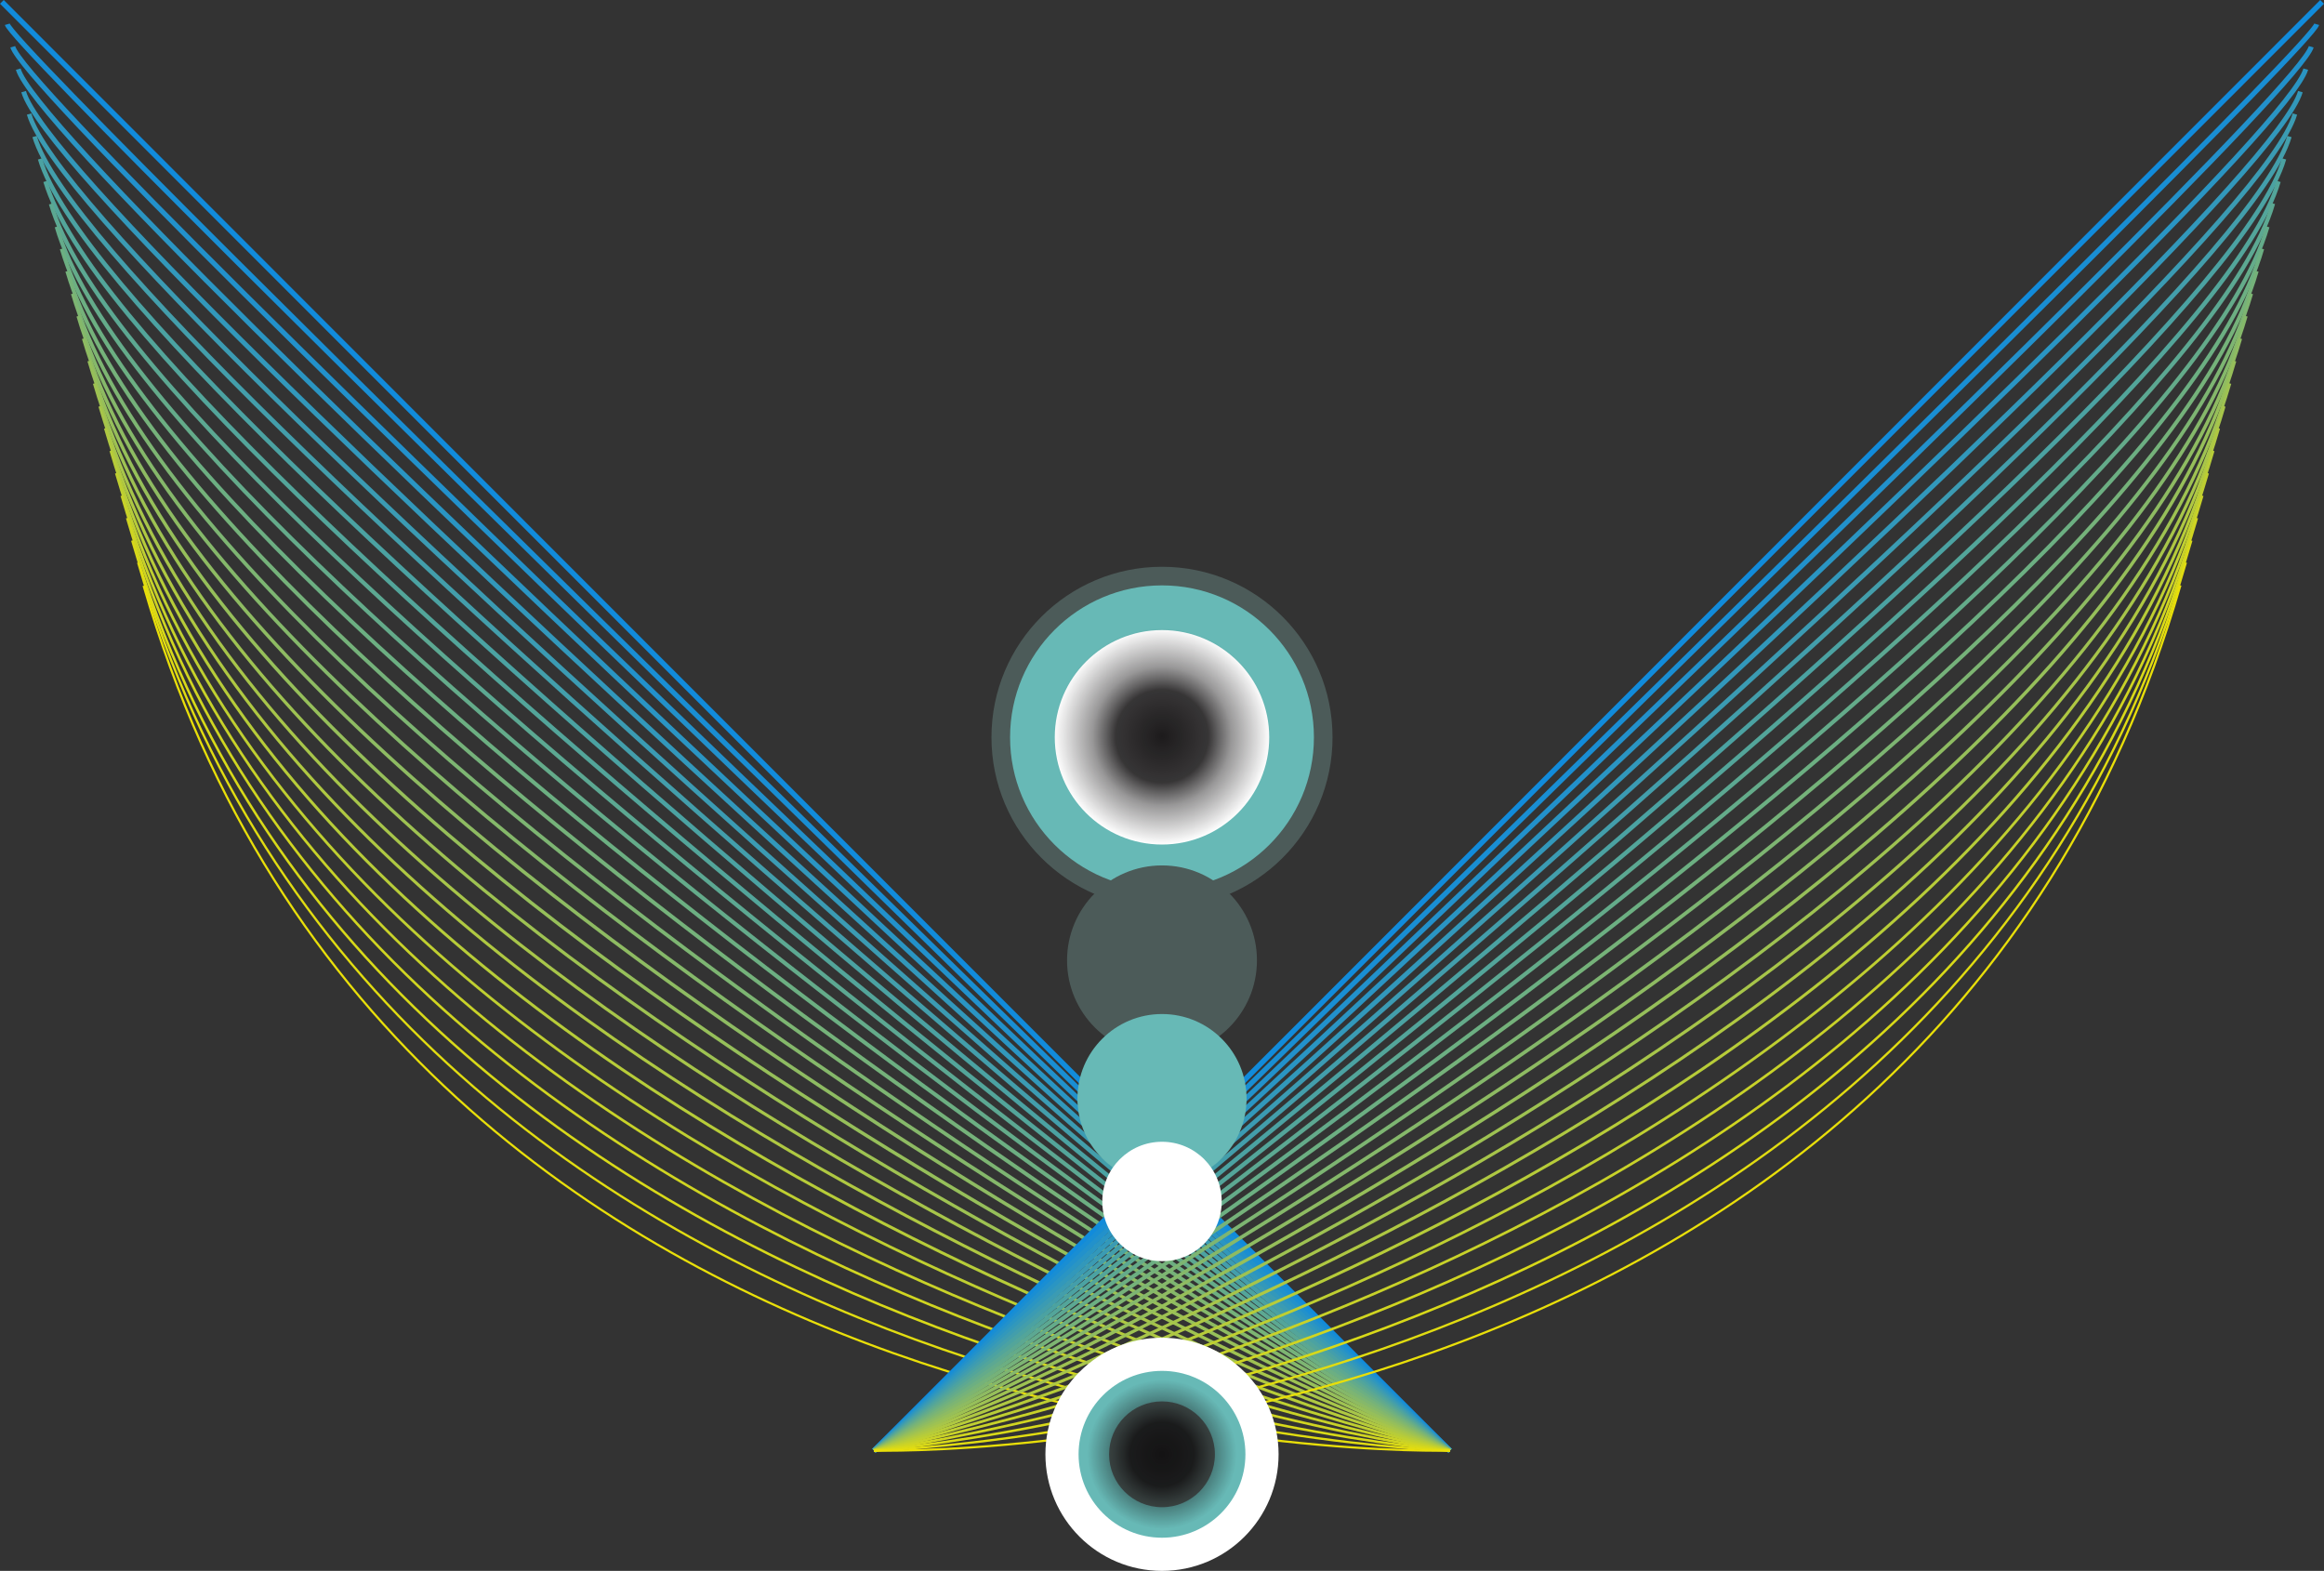 <svg id="Calque_1" data-name="Calque 1" xmlns="http://www.w3.org/2000/svg" xmlns:xlink="http://www.w3.org/1999/xlink" viewBox="0 0 245.98 166.27"><rect x="0" y="0" width="245.98" height="166.27" fill="#333333" stroke="none"/><defs><style>.cls-1,.cls-10,.cls-11,.cls-12,.cls-13,.cls-14,.cls-15,.cls-16,.cls-17,.cls-18,.cls-19,.cls-2,.cls-20,.cls-21,.cls-22,.cls-23,.cls-24,.cls-25,.cls-26,.cls-27,.cls-3,.cls-4,.cls-5,.cls-6,.cls-7,.cls-8,.cls-9{fill:none;stroke-miterlimit:10;}.cls-1{stroke:#118bdb;stroke-width:0.56px;}.cls-2{stroke:#198ed3;stroke-width:0.54px;}.cls-3{stroke:#2291cb;stroke-width:0.53px;}.cls-4{stroke:#2a95c3;stroke-width:0.52px;}.cls-5{stroke:#3298bb;stroke-width:0.51px;}.cls-6{stroke:#3b9bb3;stroke-width:0.49px;}.cls-7{stroke:#439eab;stroke-width:0.48px;}.cls-8{stroke:#4ba2a2;stroke-width:0.47px;}.cls-9{stroke:#53a59a;stroke-width:0.46px;}.cls-10{stroke:#5ca892;stroke-width:0.44px;}.cls-11{stroke:#64ab8a;stroke-width:0.43px;}.cls-12{stroke:#6caf82;stroke-width:0.42px;}.cls-13{stroke:#75b27a;stroke-width:0.41px;}.cls-14{stroke:#7db572;stroke-width:0.39px;}.cls-15{stroke:#85b86a;stroke-width:0.38px;}.cls-16{stroke:#8ebb62;stroke-width:0.37px;}.cls-17{stroke:#96bf5a;stroke-width:0.36px;}.cls-18{stroke:#9ec252;stroke-width:0.34px;}.cls-19{stroke:#a7c54a;stroke-width:0.33px;}.cls-20{stroke:#afc842;stroke-width:0.32px;}.cls-21{stroke:#b7cc39;stroke-width:0.31px;}.cls-22{stroke:#bfcf31;stroke-width:0.29px;}.cls-23{stroke:#c8d229;stroke-width:0.28px;}.cls-24{stroke:#d0d521;stroke-width:0.27px;}.cls-25{stroke:#d8d919;stroke-width:0.26px;}.cls-26{stroke:#e1dc11;stroke-width:0.24px;}.cls-27{stroke:#e9df09;stroke-width:0.23px;}.cls-28{fill:#fff;}.cls-29{fill:#67b9b6;}.cls-30{fill:#4c5b59;}.cls-31{fill:url(#Dégradé_sans_nom);}.cls-32{fill:url(#Dégradé_sans_nom_2);}</style><radialGradient id="Dégradé_sans_nom" cx="122.99" cy="14.07" r="9.4" gradientTransform="matrix(1, 0, 0, -1, 0, 168)" gradientUnits="userSpaceOnUse"><stop offset="0" stop-color="#110f10" stop-opacity="0.95"/><stop offset="0.36" stop-color="#110f10" stop-opacity="0.84"/><stop offset="0.44" stop-color="#110f10" stop-opacity="0.65"/><stop offset="0.54" stop-color="#110f10" stop-opacity="0.43"/><stop offset="0.84" stop-color="#110f10" stop-opacity="0"/><stop offset="0.87" stop-color="#110f10" stop-opacity="0"/></radialGradient><radialGradient id="Dégradé_sans_nom_2" cx="122.99" cy="90.07" r="13.65" xlink:href="#Dégradé_sans_nom"/></defs><title>wings-01</title><line class="cls-1" x1="153.46" y1="153.54" x2="0.2" y2="0.2"/><path class="cls-2" d="M153.46,153.54S1.83,6.21.77,2.57"/><path class="cls-3" d="M153.46,153.54S3.45,12.23,1.35,4.95"/><path class="cls-4" d="M153.46,153.54S5.08,18.24,1.93,7.32"/><path class="cls-5" d="M153.46,153.54S6.71,24.25,2.5,9.7"/><path class="cls-6" d="M153.46,153.54S8.34,30.27,3.08,12.07"/><path class="cls-7" d="M153.46,153.54S10,36.28,3.66,14.45"/><path class="cls-8" d="M153.46,153.54S11.6,42.3,4.24,16.82"/><path class="cls-9" d="M153.46,153.54S13.23,48.31,4.81,19.2"/><path class="cls-10" d="M153.46,153.54S14.85,54.33,5.39,21.58"/><path class="cls-11" d="M153.46,153.54S16.48,60.34,6,24"/><path class="cls-12" d="M153.46,153.54S18.11,66.35,6.54,26.33"/><path class="cls-13" d="M153.46,153.54S19.74,72.37,7.12,28.7"/><path class="cls-14" d="M153.46,153.54S21.37,78.38,7.7,31.08"/><path class="cls-15" d="M153.46,153.54S23,84.4,8.28,33.45"/><path class="cls-16" d="M153.46,153.54S24.63,90.41,8.85,35.83"/><path class="cls-17" d="M153.46,153.54S26.25,96.43,9.43,38.2"/><path class="cls-18" d="M153.46,153.54S27.88,102.44,10,40.58"/><path class="cls-19" d="M153.46,153.54S29.51,108.46,10.58,43"/><path class="cls-20" d="M153.46,153.54S31.14,114.47,11.16,45.33"/><path class="cls-21" d="M153.46,153.54S32.77,120.48,11.74,47.71"/><path class="cls-22" d="M153.46,153.54S34.4,126.5,12.31,50.08"/><path class="cls-23" d="M153.46,153.54S36,132.51,12.89,52.46"/><path class="cls-24" d="M153.46,153.54s-115.81-15-140-98.71"/><path class="cls-25" d="M153.46,153.54S39.28,144.54,14,57.21"/><path class="cls-26" d="M153.46,153.54s-112.55-3-138.84-94"/><path class="cls-27" d="M153.46,153.54S42.54,156.57,15.2,62"/><line class="cls-1" x1="92.52" y1="153.54" x2="245.78" y2="0.2"/><path class="cls-2" d="M92.52,153.54S244.16,6.21,245.21,2.57"/><path class="cls-3" d="M92.52,153.54S242.53,12.23,244.63,4.95"/><path class="cls-4" d="M92.52,153.54S240.9,18.24,244.05,7.32"/><path class="cls-5" d="M92.52,153.54S239.27,24.25,243.48,9.7"/><path class="cls-6" d="M92.52,153.54S237.64,30.27,242.9,12.07"/><path class="cls-7" d="M92.52,153.54S236,36.28,242.32,14.45"/><path class="cls-8" d="M92.52,153.54S234.38,42.3,241.75,16.82"/><path class="cls-9" d="M92.52,153.54S232.76,48.31,241.17,19.2"/><path class="cls-10" d="M92.52,153.54s138.61-99.21,148.07-132"/><path class="cls-11" d="M92.52,153.54S229.5,60.34,240,24"/><path class="cls-12" d="M92.52,153.54S227.87,66.35,239.44,26.33"/><path class="cls-13" d="M92.52,153.54S226.24,72.37,238.86,28.7"/><path class="cls-14" d="M92.52,153.54S224.61,78.38,238.28,31.08"/><path class="cls-15" d="M92.52,153.54S223,84.4,237.71,33.45"/><path class="cls-16" d="M92.52,153.54S221.36,90.41,237.13,35.83"/><path class="cls-17" d="M92.52,153.54s127.21-57.11,144-115.33"/><path class="cls-18" d="M92.52,153.54S218.1,102.44,236,40.58"/><path class="cls-19" d="M92.52,153.54S216.47,108.46,235.4,43"/><path class="cls-20" d="M92.52,153.54s122.32-39.07,142.3-108.21"/><path class="cls-21" d="M92.52,153.54S213.21,120.48,234.24,47.71"/><path class="cls-22" d="M92.52,153.54s119.06-27,141.14-103.46"/><path class="cls-23" d="M92.52,153.54S210,132.51,233.09,52.46"/><path class="cls-24" d="M92.52,153.54s115.81-15,140-98.71"/><path class="cls-25" d="M92.52,153.54s114.18-9,139.41-96.33"/><path class="cls-26" d="M92.52,153.54s112.55-3,138.84-94"/><path class="cls-27" d="M92.52,153.54s110.92,3,138.26-91.58"/><circle class="cls-28" cx="122.99" cy="153.93" r="12.34"/><circle class="cls-29" cx="122.99" cy="153.93" r="8.83"/><circle class="cls-30" cx="122.99" cy="153.93" r="5.6"/><circle class="cls-30" cx="122.99" cy="78.04" r="18.05"/><circle class="cls-29" cx="122.99" cy="78.04" r="16.08"/><circle class="cls-28" cx="122.99" cy="78.04" r="11.35"/><circle class="cls-30" cx="122.99" cy="101.65" r="10.05"/><circle class="cls-29" cx="122.99" cy="116.28" r="8.95"/><circle class="cls-28" cx="122.99" cy="127.17" r="6.32"/><circle class="cls-31" cx="122.99" cy="153.93" r="9.4"/><circle class="cls-32" cx="122.99" cy="77.93" r="13.65"/></svg>